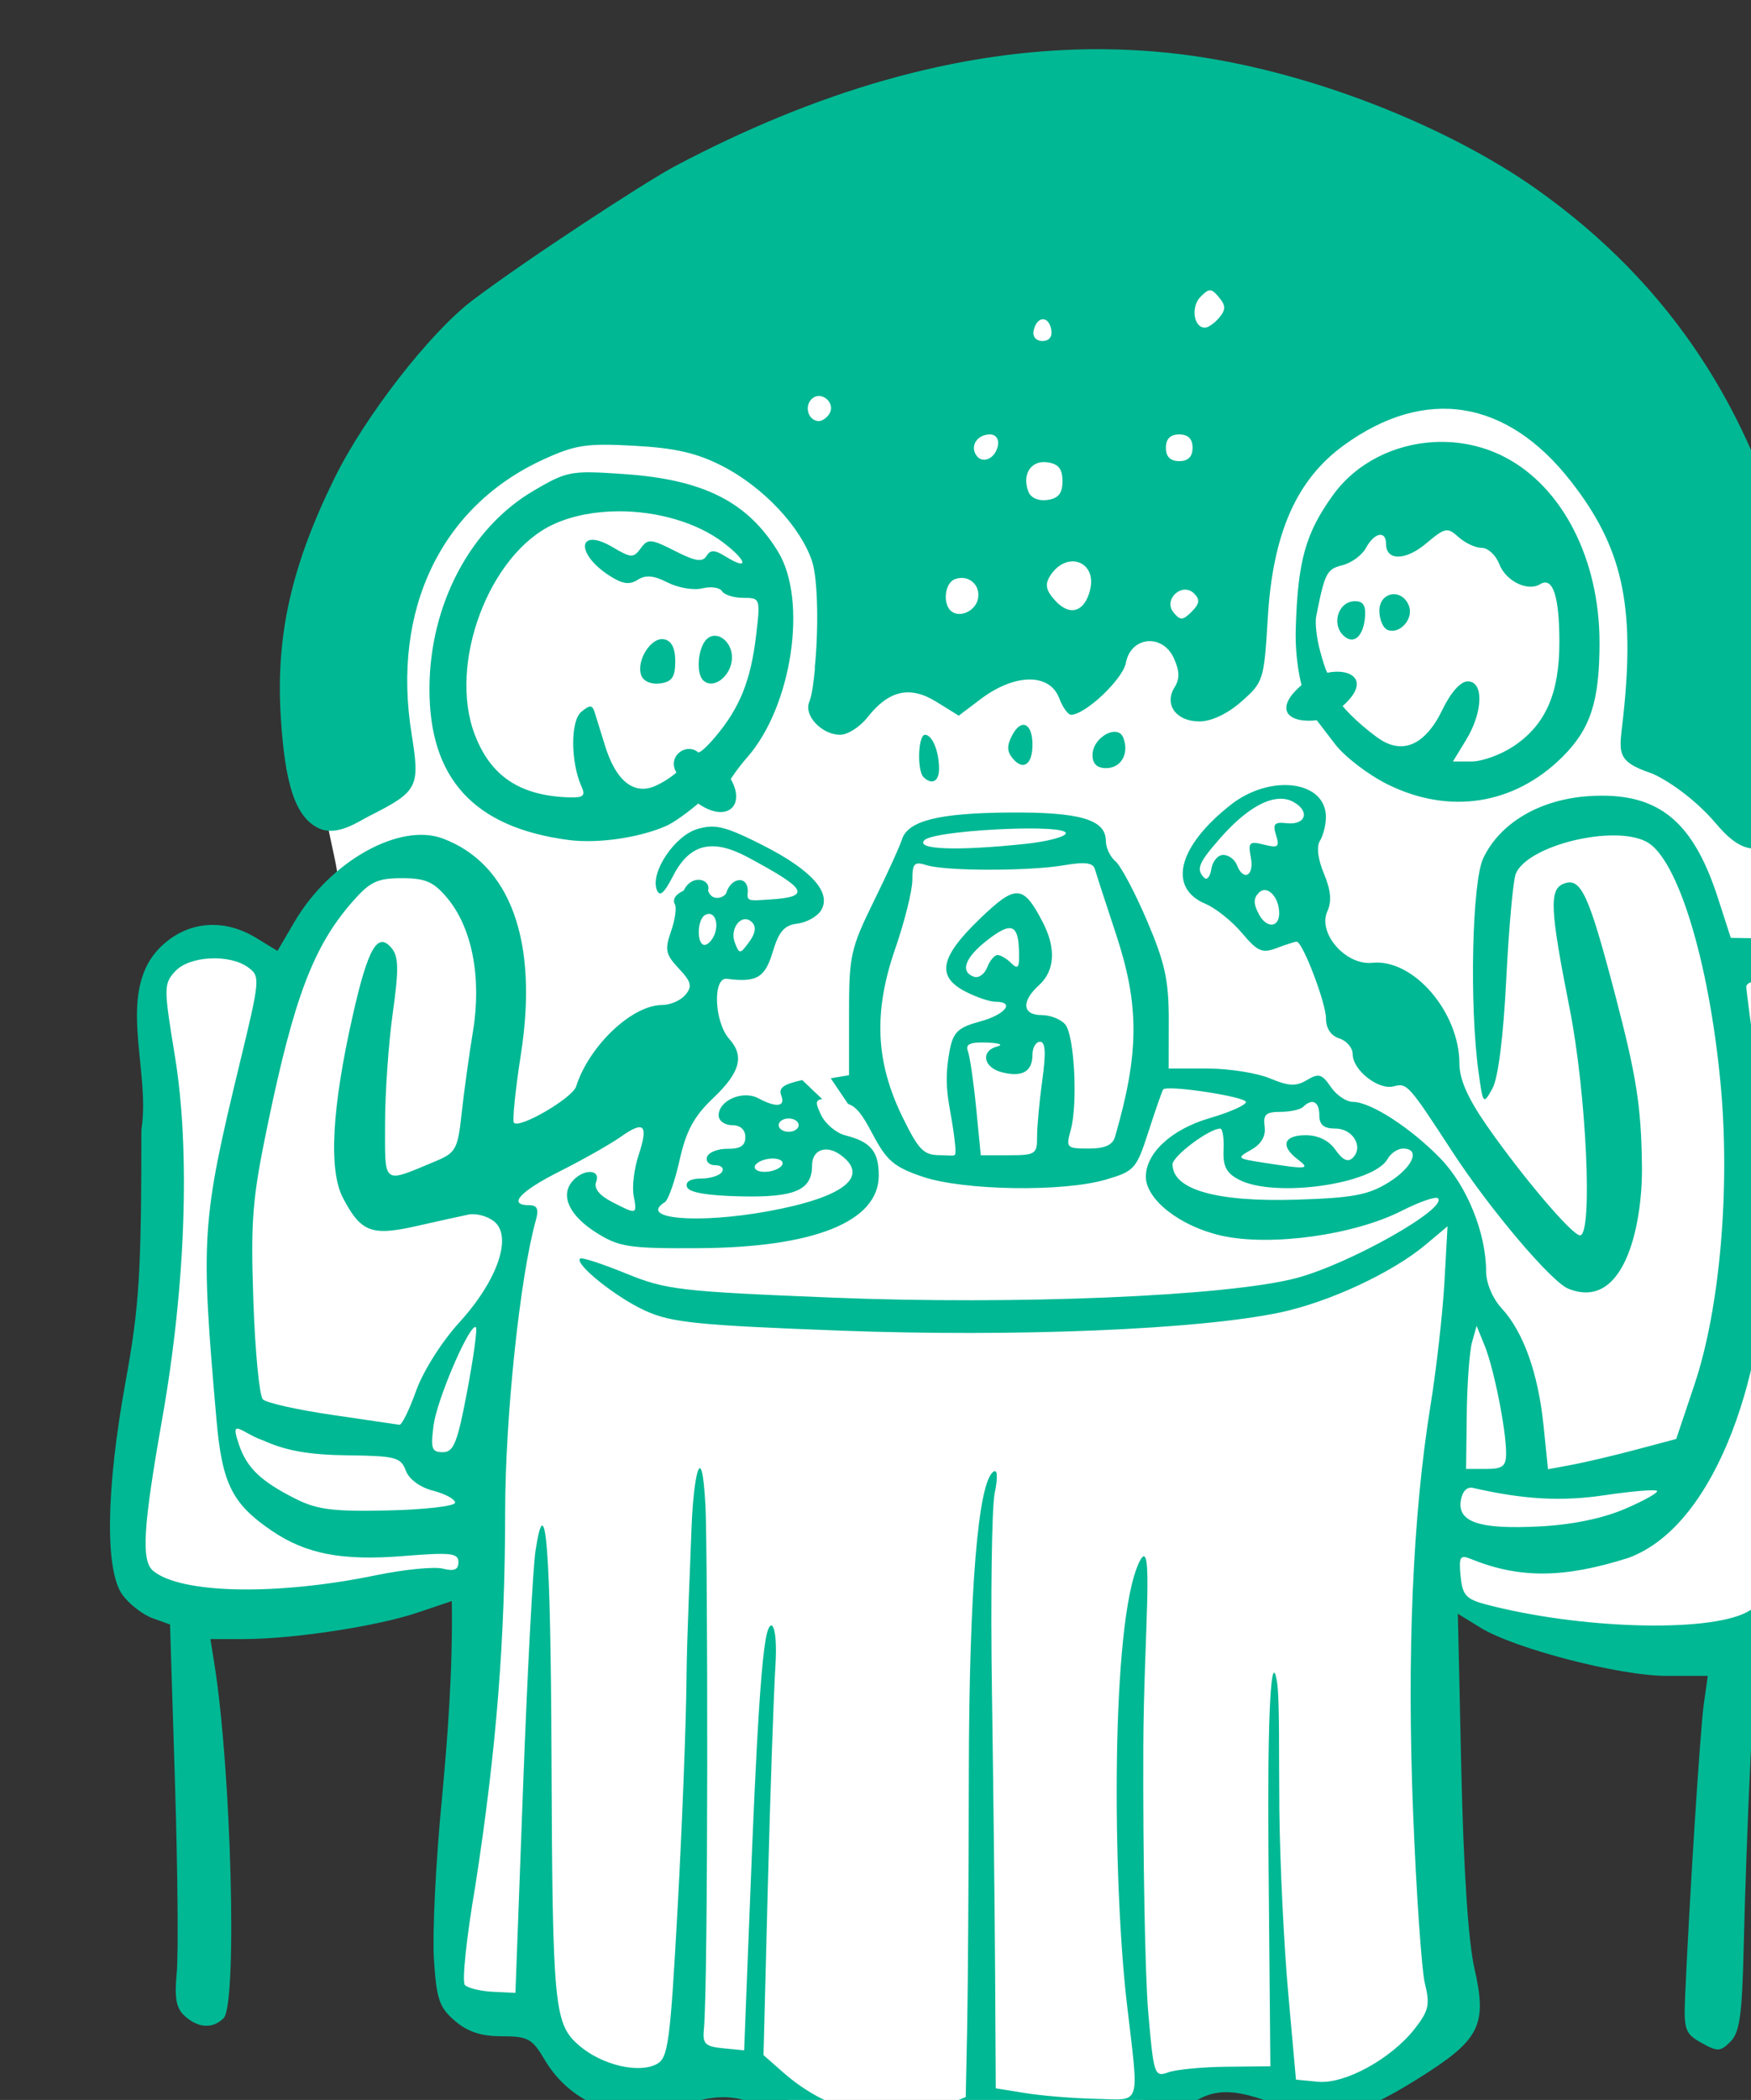 <?xml version="1.0" ?><svg height="292.742mm" viewBox="0 0 244.201 292.742" width="244.201mm" xmlns="http://www.w3.org/2000/svg">
    <rect x="0" y="0" width="244.201" height="292.742" fill="#333333" stroke="none"/>
    <path d="m 36840.881,16943.245 c 11.976,-15.849 61.843,0.459 61.843,0.459 0,0 18.23,-26.135 27.505,-36.279 9.275,-10.144 4.579,-8.347 -5.283,-64.56 -9.863,-56.213 66.805,-235.312 220.962,-278.529 154.157,-43.216 326.63,-22.612 394.962,27.156 68.332,49.767 153.453,229.606 147.934,261.833 -5.518,32.228 5.753,88.652 5.753,88.652 0,0 36.045,8.136 28.883,43.85 -7.162,35.715 -6.46,190.667 -3.642,217.294 2.818,26.628 6.222,98.901 -72.206,97.95 -78.429,-0.951 -133.963,-27.155 -133.963,-27.155 0,0 9.158,212.911 5.518,221.365 -3.64,8.453 -31.466,48.499 -73.263,38.778 -41.797,-9.721 -55.417,-16.906 -75.493,-0.317 -20.077,16.589 -76.433,5.283 -90.288,6.128 -13.854,0.846 -21.955,20.076 -68.449,11.623 -46.493,-8.453 -65.279,-31.276 -86.999,-25.042 -21.721,6.234 -57.061,12.257 -68.567,-7.291 -11.506,-19.547 -29.704,-24.196 -29.704,-24.196 0,0 -37.453,5.494 -35.34,-23.775 2.113,-29.268 15.615,-201.5 15.615,-201.5 0,0 -89.851,17.008 -133.057,13.521 -43.206,-3.487 -56.473,-11.623 -50.251,-53.043 6.223,-41.42 26.3,-169.59 21.016,-206.995 -5.283,-37.405 -18.83,-54.825 -3.486,-79.927 z" fill="#FFFFFF" paint-order="markers stroke fill" transform="translate(228.674,135.631) matrix(0.265,0,0,0.265,-9969.412,-4490.867)"/>
    <path d="m 37338.472,16460.748 c -77.574,-0.688 -153.527,23.381 -225.451,61.365 -16.18,8.545 -79.433,49.972 -106.838,70.717 -22.364,16.929 -56.598,60.983 -72.545,93.353 -22.709,46.101 -30.997,82.695 -28.395,125.42 2.167,35.612 7.599,52.905 19.788,58.852 9.743,4.753 21.124,-3.48 26.914,-6.383 25.656,-13 26.682,-15.005 22.15,-43.244 -10.491,-65.376 15.607,-119.648 69.379,-144.264 16.839,-7.71 22.746,-8.602 47.818,-7.22 21.7,1.198 32.902,3.776 46.389,10.683 21.427,10.973 41.227,32 47.215,50.143 3.183,9.644 3.391,37.292 1.355,56.269 l 0.164,-0.179 c -0.713,7.655 -1.646,14.449 -3.06,17.992 -2.838,7.112 6.7,17.131 16.308,17.131 3.932,0 10.343,-4.067 14.256,-9.039 11.325,-14.399 22.401,-16.94 36.328,-8.334 l 11.838,7.316 11.489,-8.691 c 17.903,-13.548 36.3,-13.798 41.332,-0.563 1.836,4.829 4.647,8.779 6.253,8.779 7.521,0 27.271,-18.688 28.872,-27.32 2.578,-13.878 19.274,-15.531 25.212,-2.494 3.081,6.762 3.193,10.92 0.407,15.381 -5.645,9.043 0.821,17.943 13.039,17.943 6.346,0 14.754,-3.967 22.125,-10.439 11.592,-10.178 11.938,-11.279 13.892,-44.01 2.654,-44.507 15.07,-72.69 39.993,-90.799 42.794,-31.091 85.746,-24.308 119.486,18.873 27.057,34.622 33.84,64.725 27.689,122.865 -2.102,19.866 -5.022,24.171 15.383,31.016 10.673,4.914 23.753,15.104 32.664,25.453 5.143,5.887 17.613,21.727 32.014,9.369 13.945,-21.919 18.395,-101.397 7.756,-144.154 -19.919,-80.048 -61.989,-147.63 -133.748,-198.309 -43.243,-30.54 -110.142,-58.625 -173.535,-68.914 -18.045,-2.929 -36.034,-4.406 -53.936,-4.564 z m 55.908,126.846 v 0 c 1.356,0.04 2.641,1.245 4.629,3.64 3.62,4.35 3.649,6.498 0.158,10.709 h -0.01 c -2.402,2.896 -5.808,5.266 -7.562,5.266 -5.935,0 -7.477,-11.04 -2.272,-16.246 2.276,-2.276 3.701,-3.405 5.055,-3.369 z m -88.217,15.205 c 1.934,-0.145 3.85,1.587 4.563,5.287 0.74,3.845 -0.982,6.146 -4.6,6.146 -3.371,0 -5.31,-2.272 -4.646,-5.453 0.794,-3.813 2.748,-5.836 4.683,-5.98 z m -117.546,40.365 c 4.162,0.119 8.06,4.992 5.347,9.383 -1.298,2.099 -3.753,3.818 -5.457,3.818 -5.425,0 -7.959,-7.491 -3.906,-11.541 1.211,-1.211 2.628,-1.7 4.016,-1.66 z m 89.886,20.221 c 3.076,0 4.84,2.467 4.182,5.853 -1.367,7.052 -8.38,10.004 -11.555,4.867 -3.089,-4.996 0.851,-10.72 7.373,-10.72 z m 99.6,0 c 4.682,0 7.021,2.342 7.021,7.023 0,4.682 -2.339,7.022 -7.021,7.022 -4.682,0 -7.022,-2.34 -7.022,-7.022 0,-4.681 2.34,-7.023 7.022,-7.023 z m 134.314,4.015 c -20.9,1.05 -41.016,10.824 -53.287,27.764 -14.578,20.123 -18.669,34.787 -19.709,70.652 -0.487,16.75 3.059,29.428 3.059,29.428 -15.044,12.914 -6.933,20.228 8.017,18.498 0,0 4.597,5.986 9.6,12.545 5.001,6.557 17.348,16.037 27.439,21.066 32.549,16.218 66.722,10.948 92.11,-14.207 14.912,-14.776 19.65,-29.297 19.65,-60.209 0,-43.836 -19.465,-81.91 -49.937,-97.668 -11.579,-5.988 -24.403,-8.499 -36.942,-7.869 z m -206.724,10.594 v 0 c 0.953,-0.107 1.971,-0.09 3.05,0.06 5.803,0.822 7.916,3.466 7.916,9.901 0,6.434 -2.113,9.077 -7.916,9.902 -4.748,0.674 -8.761,-1.081 -10.031,-4.388 -3.058,-7.97 0.312,-14.735 6.981,-15.479 z m -236.469,5.34 c -13.308,-0.243 -17.673,1.904 -31.004,9.732 -33.218,19.513 -54.492,59.838 -54.703,103.701 -0.229,47.601 23.384,73.403 73.184,79.957 15.099,1.988 36.675,-1.051 50.91,-7.168 6.76,-2.906 17.324,-11.996 17.324,-11.996 15.212,10.533 25.181,0.936 17.14,-12.884 0,0 3.365,-5.372 8.729,-11.489 23.557,-26.865 31.793,-82.49 16.207,-108.056 -16.013,-26.27 -39.217,-38.001 -80.838,-40.879 -7.086,-0.491 -12.513,-0.837 -16.949,-0.918 z m 13.613,20.484 c 20.193,-0.1 41.214,5.696 55.434,16.543 12.587,9.601 13.45,14.894 1.189,7.291 -5.914,-3.665 -8.038,-3.72 -10.187,-0.271 -2.083,3.344 -5.951,2.715 -16.571,-2.699 -12.645,-6.446 -14.214,-6.566 -18,-1.387 -3.803,5.201 -5.041,5.147 -14.816,-0.625 -18.101,-10.693 -19.9,3.057 -1.939,14.828 6.978,4.572 10.777,5.173 15.111,2.387 4.237,-2.723 8.483,-2.347 15.822,1.402 5.52,2.81 13.718,4.204 18.221,3.074 4.5,-1.129 9.163,-0.469 10.361,1.469 1.198,1.938 6.251,3.523 11.231,3.523 8.924,0 9.021,0.284 6.754,19.571 -2.799,23.809 -8.557,38.211 -21.352,53.384 -7.521,8.918 -9.109,8.352 -9.109,8.352 -6.359,-5.471 -16.586,2.192 -11.502,10.572 0,0 -4.287,3.953 -10.883,6.961 -11.368,5.177 -20.963,-2.417 -26.709,-21.142 -2.149,-7.007 -4.6,-14.895 -5.443,-17.528 -1.264,-3.937 -2.49,-3.97 -7.051,-0.183 -5.704,4.724 -5.642,26.276 0.101,39.213 l 0.02,-0.01 c 2.259,5.093 1.009,6.075 -7.307,5.738 -25.395,-1.032 -40.561,-11.282 -48.861,-33.017 -14.215,-37.218 7.638,-95.266 41.68,-110.721 9.874,-4.483 21.69,-6.664 33.806,-6.723 z m 435.293,10.11 c 2.283,-0.45 4.047,0.811 6.967,3.455 3.457,3.131 8.966,5.691 12.242,5.691 3.275,0 7.404,3.814 9.176,8.475 3.418,8.985 14.968,14.676 21.543,10.613 6.618,-4.092 10.063,6.145 10.113,30.066 0.06,27.344 -7.176,43.883 -24.158,55.227 v -0.01 c -6.562,4.384 -16.413,7.971 -21.893,7.971 h -9.961 l 6.958,-11.412 c 8.903,-14.601 9.339,-30.721 0.834,-30.721 -3.763,0 -8.935,5.779 -13.327,14.895 -9.114,18.91 -21.339,24.102 -34.334,14.586 -12.184,-8.922 -18.187,-16.475 -18.187,-16.475 15.257,-13.572 4.281,-20.141 -8.024,-17.535 0,0 -0.792,-0.387 -3.804,-11.299 -1.838,-6.649 -2.781,-14.894 -2.102,-18.32 4.572,-23.009 5.525,-24.865 13.817,-26.948 4.79,-1.2 10.388,-5.327 12.445,-9.166 4.303,-8.042 10.51,-9.279 10.51,-2.089 0,9.042 10.248,8.948 21.103,-0.184 4.998,-4.207 7.8,-6.369 10.082,-6.82 z m -196.56,16.252 c 6.524,-0.274 11.997,5.554 9.609,15.07 -2.923,11.655 -10.733,13.971 -18.43,5.467 -4.83,-5.335 -5.441,-8.395 -2.586,-12.93 3.199,-5.081 7.493,-7.442 11.407,-7.607 z m -59.028,8.748 c 0.856,-0.1 1.69,-0.07 2.487,0.05 4.782,0.752 8.242,5.243 7.17,10.805 -1.301,6.762 -10.164,10.534 -14.52,6.178 -4.15,-4.15 -2.738,-14.48 2.244,-16.389 0.885,-0.34 1.764,-0.552 2.619,-0.646 z m 118.307,6.13 c 1.759,-0.103 3.579,0.491 5.152,2.063 3.112,3.112 2.792,5.385 -1.328,9.508 -4.659,4.656 -5.999,4.718 -9.549,0.439 -4.262,-5.134 0.45,-11.701 5.725,-12.01 z m 109.004,2.483 c -3.436,0.573 -6.42,3.581 -6.42,8.596 0,4.666 1.977,9.215 4.389,10.111 6.473,2.399 13.774,-5.911 11.164,-12.707 -1.809,-4.714 -5.697,-6.574 -9.133,-6 z m -18.236,3.621 c -9.327,-0.915 -13.641,11.267 -7.401,17.709 5.13,5.297 10.377,1.59 11.549,-8.324 0.769,-6.494 -0.526,-9.03 -4.148,-9.385 z m -338.057,18.143 c -1.5,0.04 -2.981,0.632 -4.264,1.916 -4.474,4.474 -5.573,17.665 -1.789,21.449 5.377,5.377 15.217,-2.363 15.217,-11.975 0,-6.566 -4.666,-11.5 -9.164,-11.39 z m -26.588,1.843 c -6.886,-1.328 -14.872,11.465 -11.936,19.117 1.169,3.047 5.323,4.767 9.926,4.114 6.196,-0.879 7.916,-3.402 7.916,-11.61 0,-7.033 -1.943,-10.858 -5.906,-11.621 z m 188.77,45.043 c -1.723,0.227 -3.665,1.942 -5.471,5.317 -2.946,5.485 -2.891,8.612 0.211,12.349 h 0.01 c 5.483,6.604 10.38,3.205 10.38,-7.209 0,-7.082 -2.259,-10.835 -5.13,-10.457 z m 49.175,3.69 c -4.976,-0.698 -12.459,5.212 -12.459,12.156 0,4.595 2.383,6.9 7.131,6.9 7.926,0 12.287,-7.642 9.098,-15.949 -0.731,-1.907 -2.112,-2.875 -3.77,-3.107 z m -100.609,1.5 c -3.621,0 -4.29,18.741 -0.793,22.238 4.39,4.39 8.191,2.351 8.191,-4.396 0,-9.171 -3.593,-17.842 -7.398,-17.842 z m 185.967,26.603 c -8.225,0.75 -17.284,4.112 -25.194,10.344 -27.691,21.819 -33.174,43.573 -13.109,52.018 5.33,2.244 13.949,9.142 19.158,15.332 8.195,9.744 10.653,10.805 18.293,7.9 4.852,-1.846 9.567,-3.355 10.475,-3.355 3.142,0 15.447,32.212 15.447,40.433 0,5.166 2.625,9.082 7.023,10.477 3.86,1.227 7.02,4.931 7.02,8.234 0,8.418 13.511,19.06 21.535,16.961 7.126,-1.864 7.763,-1.154 30.986,34.492 19.641,30.151 52,68.349 60.958,71.957 30.941,12.455 39.51,-37.458 38.728,-66.303 -0.427,-29.761 -2.957,-45.787 -13.74,-87.011 -14.207,-54.321 -18.29,-63.243 -27.362,-59.764 -7.762,2.981 -7.281,13.301 3.073,65.635 8.869,44.828 12.285,119.375 5.47,119.375 -4.137,0 -30.277,-30.749 -49.005,-57.637 -9.967,-14.314 -14.465,-24.443 -14.465,-32.588 0,-27.244 -24.271,-55.394 -45.813,-53.135 -13.999,1.469 -28.927,-15.605 -23.689,-27.099 2.38,-5.222 1.846,-11.094 -1.801,-19.826 -3.208,-7.67 -4.008,-14.26 -2.104,-17.268 1.693,-2.675 3.103,-8.223 3.133,-12.334 0.09,-12.08 -11.308,-18.088 -25.017,-16.838 z m 176.23,5.625 c -3.965,-0.265 -8.176,-0.245 -12.656,0.04 -25.798,1.643 -46.887,14 -55.74,32.66 -5.899,12.426 -7.336,77.208 -2.496,112.401 2.362,17.188 2.513,17.373 7.277,8.836 3.07,-5.509 5.778,-26.849 7.342,-57.932 1.364,-27.064 3.621,-51.901 5.017,-55.193 6.335,-14.931 51.626,-25.932 68.84,-16.721 16.295,8.721 32.769,62.463 38.881,126.836 5.227,55.054 -0.243,118.528 -13.66,158.533 l -9.643,28.75 -21.066,5.606 c -11.586,3.086 -26.767,6.669 -33.738,7.964 l -12.674,2.36 -2.369,-23.119 c -2.802,-27.357 -10.566,-49.082 -21.963,-61.469 -4.853,-5.275 -8.252,-13.329 -8.252,-19.551 0,-20.06 -10.017,-44.844 -23.953,-59.256 -15.552,-16.089 -36.794,-29.845 -46.082,-29.845 -3.494,0 -8.762,-3.554 -11.709,-7.899 -4.603,-6.786 -6.374,-7.294 -12.52,-3.605 -5.751,3.447 -9.588,3.276 -19.531,-0.879 -6.807,-2.844 -21.576,-5.168 -32.82,-5.168 h -20.448 l 0.05,-25.457 c 0.02,-20.985 -1.996,-30.189 -11.492,-52.422 -6.338,-14.833 -13.79,-28.855 -16.561,-31.154 -2.772,-2.301 -5.041,-7.092 -5.041,-10.649 0,-11.299 -13.537,-15.287 -50.908,-14.998 -37.422,0.29 -53.437,4.364 -56.494,14.373 -1.043,3.407 -7.716,18.044 -14.834,32.526 -12.078,24.587 -12.936,28.49 -12.936,58.812 v 32.475 l -9.634,1.619 9.136,13.49 c 4.499,1.575 7.455,5.51 12.768,15.6 7.51,14.259 11.314,17.533 26.332,22.658 21.508,7.341 73.98,8.184 96.555,1.551 15.101,-4.437 16.096,-5.561 22.492,-25.403 3.684,-11.417 7.142,-21.322 7.687,-22.009 1.999,-2.518 43.551,3.788 43.551,6.611 0,1.604 -8.588,5.414 -19.082,8.463 -19.962,5.804 -33.584,18.298 -33.584,30.806 0,12.071 18.104,26.175 39.834,31.039 25.68,5.746 69.511,-0.273 94.617,-12.994 9.472,-4.801 18.134,-7.813 19.25,-6.699 5.357,5.359 -46.851,34.742 -74.703,42.047 -36.149,9.48 -147.343,14.139 -244.015,10.223 -80.578,-3.265 -87.45,-4.074 -108.668,-12.737 -12.458,-5.085 -23.301,-8.599 -24.094,-7.806 -2.941,2.941 19.187,20.601 34.455,27.498 13.687,6.183 27.293,7.567 101.82,10.384 92.396,3.494 189.255,-0.481 232.153,-9.529 25.793,-5.44 59.164,-20.99 76.677,-35.726 l 11.446,-9.629 -1.657,29.603 c -0.911,16.282 -4.204,45.403 -7.32,64.715 -9.364,58.058 -12.467,130.691 -9.152,214.17 1.685,42.483 4.49,82.98 6.234,89.992 2.725,10.97 1.975,14.282 -5.398,23.701 -12.4,15.844 -36.824,29.213 -50.901,27.862 l -11.58,-1.117 -4.097,-45.639 c -2.255,-25.103 -4.35,-68.553 -4.653,-96.555 -0.3,-28 0.215,-58.411 -1.238,-67.142 -2.861,-17.184 -5.181,11.978 -4.457,93.476 l 0.967,108.842 -23.104,0.238 c -12.706,0.126 -26.502,1.45 -30.652,2.946 -7.281,2.623 -7.654,1.496 -10.533,-31.831 -1.643,-19.001 -2.812,-81.949 -2.575,-139.88 0.224,-57.932 6.011,-113.872 -2.214,-96.549 -15.129,31.863 -13.863,168.338 -6.477,231.724 6.502,55.822 8.066,50.98 -16.297,50.469 -11.586,-0.245 -28.175,-1.589 -36.865,-2.99 l -15.801,-2.549 -0.326,-58.453 c -0.179,-32.149 -0.935,-99.532 -1.682,-149.738 -0.746,-50.208 -0.102,-97.366 1.43,-104.797 1.717,-8.337 1.508,-12.728 -0.543,-11.459 -8.187,5.059 -12.891,62.33 -13.049,158.387 -0.08,54.068 -0.48,114.586 -0.888,134.478 l -0.741,36.164 -12.175,5.088 v -0.01 c -26.385,11.026 -58.941,4.003 -84.055,-18.133 l -10.209,-8.994 2.275,-88.345 c 1.254,-48.589 3.053,-100.984 4.004,-116.434 1.263,-20.542 -2.154,-25.98 -4.461,-17.111 -4.066,15.642 -7.075,93.263 -9.832,163.892 l -2.168,55.49 -11.031,-1.068 c -9.422,-0.917 -10.906,-2.355 -10.166,-9.851 2.367,-23.984 2.043,-252.993 0.832,-275.633 -2.028,-37.908 -6.442,-13.868 -7.348,12.304 -0.703,20.303 -2.42,55.826 -2.631,78.998 -0.2,23.173 -2.306,77.413 -4.679,120.528 -3.9,70.84 -4.957,78.733 -10.969,81.951 -9.44,5.053 -28.533,0.598 -40.459,-9.434 -13.635,-11.473 -14.413,-19.43 -14.937,-152.67 -0.432,-109.08 -3.033,-142.685 -8.381,-108.205 -1.401,9.037 -4.361,65.129 -6.576,124.643 l -4.028,108.209 -11.793,-0.565 c -6.488,-0.308 -13.143,-1.903 -14.789,-3.548 -1.652,-1.651 0.82,-25.135 5.504,-52.342 11.241,-72.719 15.593,-129.361 15.672,-196.479 0,-49.735 7.778,-123.657 16.154,-153.513 1.641,-5.848 0.744,-7.903 -3.459,-7.903 -11.597,0 -5.031,-7.241 16.27,-17.945 12.07,-6.064 26.378,-14.162 31.799,-17.988 12.469,-8.806 14.759,-6.467 9.445,9.633 -2.32,7.03 -3.487,16.614 -2.592,21.296 1.917,10.028 1.758,10.076 -11.496,3.225 -6.654,-3.442 -9.537,-7.127 -8.228,-10.535 2.62,-6.82 -7.005,-6.928 -12.643,-0.131 -6.383,7.689 -1.279,18.197 13.207,27.205 11.66,7.249 17.107,8.057 53.359,7.846 60.91,-0.345 94.799,-14.006 94.799,-38.219 0,-12.703 -4.211,-17.764 -17.572,-21.121 -4.816,-1.212 -10.588,-6.078 -12.818,-10.818 -2.783,-5.907 -3.222,-7.712 0.625,-8.291 l -10.522,-9.987 c -10.397,2.3 -12.495,4.3 -10.984,8.242 2.244,5.849 -2.69,6.381 -12.157,1.317 -8.137,-4.355 -20.834,1.14 -20.834,9.021 0,2.828 3.163,5.147 7.026,5.147 4.405,0 7.017,2.341 7.017,6.283 0,4.492 -2.651,6.249 -9.308,6.143 -5.122,-0.08 -9.994,1.838 -10.826,4.25 -0.832,2.415 1.082,4.388 4.252,4.388 3.17,0 4.79,1.582 3.597,3.512 -1.195,1.93 -6.157,3.51 -11.031,3.51 -5.53,0 -8.316,1.648 -7.402,4.386 0.977,2.931 10.419,4.589 28.42,4.981 28.471,0.621 37.414,-3.266 37.414,-16.264 0,-8.319 7.475,-11.041 15.066,-5.49 15.605,11.409 1.516,22.34 -38.102,29.568 -37.286,6.804 -68.706,4.063 -54.447,-4.748 1.798,-1.111 5.3,-11.07 7.772,-22.127 3.468,-15.499 7.545,-23.002 17.793,-32.75 14.104,-13.416 16.404,-21.979 8.341,-31.011 -7.939,-8.893 -8.833,-32.608 -1.189,-31.616 15.568,2.023 19.999,-0.578 24.057,-14.121 3.233,-10.786 6.104,-14.093 12.953,-14.92 4.84,-0.585 10.431,-3.665 12.422,-6.849 5.84,-9.329 -4.802,-21.29 -30.584,-34.377 -14.609,-7.414 -21.346,-10.045 -27.707,-9.776 -2.12,0.09 -4.197,0.501 -6.512,1.165 -12.087,3.466 -25.112,22.825 -21.57,32.058 1.501,3.905 3.851,1.897 8.586,-7.332 8.692,-16.94 20.638,-19.874 39.513,-9.701 29.977,16.149 34.421,20.742 10.996,22.152 -9.01,0.542 -11.557,1.104 -11.334,-2.652 1.362,-10.206 -8.478,-9.723 -11.205,-0.834 -0.685,2.233 -7.466,5.095 -9.578,-1.246 1.786,-5.856 -8.467,-9.13 -12.848,0.05 -5.264,2.399 -5.691,5.402 -4.64,7.103 1.05,1.701 0.161,8.106 -1.975,14.236 -3.41,9.774 -2.91,12.183 4.069,19.612 6.591,7.017 7.191,9.386 3.496,13.836 -2.451,2.954 -7.978,5.369 -12.28,5.369 -15.808,0 -38.441,21.433 -45.25,42.849 -1.933,6.08 -29.594,22.254 -32.718,19.131 -0.937,-0.937 0.716,-17.239 3.673,-36.23 9.227,-59.233 -5.481,-99.877 -41.003,-113.299 -22.823,-8.624 -59.479,11.906 -78.151,43.768 l -8.976,15.318 -11.184,-6.82 c -16.766,-10.225 -35.057,-8.954 -48.879,3.396 -26.089,23.313 -6.418,65.207 -11.543,97.43 -0.07,76.244 -1.115,92.912 -8.375,132.83 -10.288,56.576 -10.887,99.202 -1.57,111.937 3.581,4.895 10.67,10.4 15.76,12.235 l 9.25,3.334 2.593,82.963 c 1.427,45.632 1.845,90.774 0.926,100.316 -1.277,13.306 -0.293,18.598 4.231,22.69 7.097,6.422 14.73,6.84 20.447,1.123 7.281,-7.281 4.083,-130.207 -4.844,-186.258 l -2.098,-13.166 h 17.614 c 25.761,0 69.818,-6.676 90.968,-13.783 l 18.436,-6.194 c 0.647,36.281 -2.381,74.432 -5.402,106.259 -3.049,31.741 -4.848,68.665 -4,82.049 1.338,21.074 2.814,25.429 11.006,32.478 6.755,5.809 13.824,8.137 24.718,8.137 13.708,0 15.993,1.245 22.489,12.258 14.254,24.155 42.288,34.238 69.461,24.98 24.273,-8.271 34.787,-7.034 57.062,6.715 11.004,6.791 27.044,13.701 35.639,15.356 v 0.02 c 20.648,3.974 41.495,1.235 53.232,-6.996 11.62,-8.15 25.656,-8.49 43.459,-1.051 9.319,3.895 20.753,5.208 37.213,4.278 20.964,-1.185 25.111,-2.643 35.252,-12.399 16.342,-15.723 26.951,-17.349 52.012,-7.978 28.271,10.573 42.538,8.216 75.775,-12.5 33.403,-20.819 37.194,-28.195 30.207,-58.77 -3.149,-13.79 -5.661,-52.079 -6.82,-104.002 l -1.832,-82.174 11.828,7.281 c 17.954,11.061 73.323,25.405 98.057,25.405 h 21.654 l -2.108,14.924 c -1.886,13.345 -7.614,102.968 -9.816,153.564 -0.768,17.643 -0.04,19.709 8.564,24.541 8.495,4.769 9.973,4.705 15.342,-0.664 4.84,-4.84 6.128,-14.27 6.949,-50.877 0.556,-24.713 2.077,-67.053 3.381,-94.088 l 2.368,-49.156 14.277,-10.533 c 18.402,-13.58 26.673,-28.116 34.359,-60.381 5.483,-23.009 5.974,-37.821 4.149,-125.055 -1.453,-69.537 -0.823,-106.086 2.121,-122.947 3.863,-22.117 3.602,-25.293 -3.326,-40.621 -9.585,-21.206 -17.707,-26.189 -43.397,-26.61 l -20.758,-0.337 -6.759,-20.928 c -11.633,-36.032 -27.346,-51.823 -55.104,-53.68 z m -176.283,1.469 c 2.854,-0.214 5.474,0.294 7.814,1.547 9.105,4.874 6.758,12.441 -3.502,11.277 -6.346,-0.719 -7.34,0.419 -5.478,6.283 1.967,6.199 1.118,6.868 -6.35,4.995 -7.753,-1.946 -8.448,-1.253 -6.894,6.884 1.843,9.64 -3.988,12.626 -7.379,3.784 -1.112,-2.897 -4.331,-5.266 -7.154,-5.266 -2.823,0 -5.638,3.31 -6.254,7.355 -0.616,4.045 -2.308,6.151 -3.756,4.682 -4.411,-4.479 -3.083,-7.768 8.422,-20.871 11.333,-12.909 21.972,-20.03 30.531,-20.67 z m -140.354,15.76 c 6.567,-0.206 12.748,-0.215 17.668,0.01 6.56,0.305 10.879,1.034 10.879,2.289 0,1.88 -9.712,4.431 -21.58,5.674 -36.128,3.776 -57.762,2.952 -52.799,-2.011 2.97,-2.972 26.133,-5.349 45.832,-5.965 z m 34.756,18.222 v 0 c 5.901,-0.483 8.399,0.481 9.137,3.112 0.727,2.583 5.64,17.711 10.92,33.619 12.576,37.903 12.488,62.779 -0.383,107.129 -1.253,4.321 -5.379,6.142 -13.9,6.142 -11.536,0 -11.988,-0.465 -9.418,-9.652 3.839,-13.738 1.989,-49.807 -2.854,-55.645 -2.249,-2.707 -7.841,-4.921 -12.433,-4.921 -10.204,0 -10.81,-7.217 -1.325,-15.799 8.271,-7.486 8.989,-19.368 1.987,-32.908 -10.394,-20.102 -14.166,-20.293 -33.465,-1.67 -20.71,19.986 -22.655,30.065 -7.319,37.998 5.697,2.944 12.807,5.357 15.801,5.357 10.586,0 5.253,6.801 -8.168,10.414 -11.276,3.036 -13.986,5.542 -15.8,14.619 -4.285,22.241 0.879,29.418 2.931,51.975 l 0.01,2.096 c 0.02,2.731 -1.56,1.636 -7.869,1.636 -8.887,0 -11.41,-2.532 -19.981,-20.033 -14.233,-29.071 -15.385,-55.341 -3.877,-88.547 4.968,-14.338 9.036,-30.637 9.036,-36.222 0,-8.753 1.03,-9.831 7.455,-7.793 9.993,3.186 53.878,3.206 72.414,0.05 2.784,-0.475 5.129,-0.796 7.097,-0.957 z m -355.644,7.77 c 12.426,0 16.671,1.843 23.812,10.328 13.137,15.615 18.264,41.921 13.651,70.055 -2.094,12.755 -4.792,32.305 -6,43.443 -2.028,18.72 -3.062,20.609 -13.653,25.035 -28.253,11.805 -26.646,12.989 -26.646,-19.595 0,-16.061 1.81,-42.189 4.027,-58.063 3.252,-23.259 3.144,-29.938 -0.568,-34.41 -7.358,-8.866 -12.398,-0.176 -20.395,35.183 -11.102,49.083 -12.855,81.69 -5.179,96.288 9.446,17.97 14.981,20.085 38.636,14.74 11.191,-2.528 23.508,-5.255 27.371,-6.055 3.863,-0.803 9.891,0.777 13.393,3.51 9.959,7.773 2.02,31.063 -18.117,53.135 -9.329,10.227 -19.126,25.718 -22.836,36.109 -3.574,10.009 -7.525,18.032 -8.781,17.822 -1.253,-0.206 -17.178,-2.543 -35.387,-5.195 -18.209,-2.651 -34.616,-6.325 -36.459,-8.168 -1.841,-1.843 -4.096,-25.179 -5.004,-51.857 -1.465,-42.854 -0.576,-53.712 7.621,-93.11 13.885,-66.732 24.128,-93.592 44.559,-116.859 9.238,-10.523 13.054,-12.336 25.955,-12.336 z m 454.506,6.277 v 0 c 3.564,0.408 7.146,5.578 7.226,11.989 0.1,7.821 -6.601,8.329 -10.627,0.806 -2.993,-5.59 -3.002,-8.512 -0.03,-11.482 1.053,-1.054 2.24,-1.447 3.428,-1.313 z m -293.414,12.532 c 3.626,-0.614 5.759,4.848 3.507,10.716 -1.179,3.07 -3.553,5.582 -5.275,5.582 -4.155,0 -4.043,-13.065 0.133,-15.648 0.57,-0.352 1.117,-0.563 1.635,-0.65 z m 19.179,2.787 c 1.323,-0.163 2.724,0.294 4.02,1.589 2.357,2.359 1.859,5.786 -1.506,10.36 -4.793,6.512 -5.145,6.533 -7.502,0.453 -2.261,-5.836 1.019,-11.914 4.988,-12.402 z m 139.162,4.695 c 4.106,-0.31 5.426,4.447 5.426,15.113 0,5.785 -0.937,6.502 -4.213,3.227 -2.317,-2.318 -5.53,-4.215 -7.136,-4.215 -1.606,0 -4.057,2.916 -5.442,6.482 -1.388,3.563 -4.496,5.8 -6.908,4.973 -7.697,-2.644 -4.745,-10.349 7.555,-19.734 4.788,-3.652 8.254,-5.661 10.718,-5.846 z m -420.461,15.924 v 0 c 7.461,-0.409 15.236,1.108 20.184,4.726 6.375,4.661 6.239,6.188 -4.363,50.034 -20.268,83.809 -20.785,91.693 -12.327,188.05 2.933,33.416 8.24,44.067 28.985,58.186 18.101,12.319 37.041,15.971 69.367,13.369 24.979,-2.011 28.965,-1.572 28.965,3.184 0,4.039 -2.211,4.96 -8.254,3.443 -4.542,-1.137 -20.369,0.431 -35.168,3.486 -52.12,10.767 -102.587,9.781 -117.207,-2.293 -6.396,-5.282 -5.355,-22.87 4.736,-80.006 12.373,-70.045 14.855,-140.967 6.682,-190.806 -5.919,-36.034 -5.915,-37.914 0.08,-44.539 3.702,-4.091 10.851,-6.426 18.312,-6.834 z m 820.221,12.039 c 8.402,0.753 19.177,3.83 24.541,8.125 9.651,7.728 9.744,8.13 4.551,20.551 -8.874,21.232 -13.031,71.054 -13.031,155.81 0,104.662 -5.893,136.239 -27.549,147.438 -20.855,10.786 -88.084,8.763 -137.076,-4.119 -10.556,-2.778 -12.447,-4.877 -13.424,-14.915 -0.982,-10.12 -0.276,-11.334 5.267,-9.072 25.595,10.436 49.125,10.285 83.086,-0.535 48.555,-17.823 72.992,-105.142 71.76,-162.635 1.05,-38.23 -0.177,-66.391 -4.129,-94.654 -3.097,-22.13 -5.631,-41.485 -5.631,-43.012 0,-1.57 1.667,-2.511 4.313,-2.92 1.985,-0.306 4.521,-0.313 7.322,-0.06 z m -383.32,31.805 c 2.849,0 3.19,5.798 1.191,20.189 -1.54,11.102 -2.772,24.532 -2.742,29.844 0.06,9.019 -0.915,9.656 -14.779,9.656 h -14.844 l -2.457,-24.938 c -1.351,-13.714 -3.308,-27.143 -4.342,-29.845 -1.399,-3.641 1.153,-4.801 9.906,-4.498 6.483,0.224 9.022,1.131 5.641,2.013 -9.043,2.362 -7.473,11.157 2.436,13.643 10.673,2.678 15.998,-0.401 15.998,-9.248 0,-3.75 1.796,-6.816 3.992,-6.816 z m 143.91,31.742 c 1.885,0.468 3.072,2.846 3.072,6.881 0,5.064 2.342,7.019 8.401,7.019 9.238,0 15.008,9.594 9.236,15.369 -2.539,2.536 -5.324,1.279 -9.092,-4.101 -3.513,-5.014 -9.088,-7.754 -15.765,-7.754 -11.587,0 -13.452,5.638 -4.194,12.666 6.931,5.261 5.334,5.409 -18.431,1.701 -13.609,-2.123 -13.792,-2.332 -5.959,-6.748 5.33,-3.004 7.717,-7.167 7.017,-12.231 -0.861,-6.241 0.693,-7.679 8.287,-7.679 5.137,0 10.536,-1.185 11.994,-2.633 1.188,-1.18 2.313,-1.943 3.334,-2.313 0.766,-0.277 1.472,-0.333 2.1,-0.177 z m -276.195,8.593 c 2.896,0 5.263,1.581 5.263,3.512 0,1.932 -2.367,3.512 -5.263,3.512 -2.897,0 -5.27,-1.58 -5.27,-3.512 0,-1.931 2.373,-3.512 5.27,-3.512 z m 227.117,5.321 c 1.251,0 2.043,5.032 1.758,11.199 -0.4,8.701 1.449,12.232 8.259,15.75 18.63,9.625 70.609,2.324 78.045,-10.963 1.68,-3.007 5.347,-5.467 8.149,-5.467 9.448,0 5.181,9.906 -7.701,17.869 -10.62,6.562 -18.82,8.092 -48.276,9.006 -42.208,1.312 -65.33,-5.264 -65.33,-18.578 0,-4.344 19.258,-18.766 25.096,-18.816 z m -235.484,15.748 c 3.862,0 6.049,1.579 4.857,3.51 -1.196,1.932 -5.332,3.511 -9.195,3.511 -3.863,0 -6.045,-1.579 -4.852,-3.511 1.195,-1.931 5.326,-3.51 9.19,-3.51 z m 370.408,88.031 4.244,10.426 c 4.84,11.886 11.289,44.191 11.289,56.549 0,6.878 -1.801,8.297 -10.533,8.297 h -10.534 l 0.352,-28.965 c 0.192,-15.932 1.438,-32.869 2.766,-37.635 z m -527.332,0.713 c 0.288,-0.14 0.526,-0.128 0.707,0.05 0.803,0.806 -1.271,15.913 -4.61,33.574 -5.151,27.239 -7.093,32.117 -12.82,32.117 -5.867,0 -6.502,-1.87 -4.84,-14.265 1.75,-13.052 17.239,-49.376 21.563,-51.477 z m -125.293,53.436 c 1.631,-0.787 6.984,3.77 14.386,6.283 11.855,5.327 24.042,7.442 44.11,7.679 25.124,0.292 27.988,1.041 30.551,7.967 1.698,4.592 7.454,8.843 14.408,10.647 6.367,1.648 11.576,4.478 11.576,6.285 0,1.809 -15.802,3.65 -35.111,4.09 -29.021,0.661 -37.49,-0.401 -48.844,-6.118 -18.099,-9.114 -25.457,-16.079 -29.631,-28.05 -2.063,-5.916 -2.424,-8.311 -1.445,-8.783 z m 650.687,31.089 c 26.849,6.154 46.594,7.24 69.559,3.825 14.164,-2.107 26.457,-3.127 27.316,-2.266 0.861,0.859 -6.678,5.107 -16.748,9.439 -11.789,5.071 -27.771,8.373 -44.871,9.268 -31.626,1.654 -43.379,-2.164 -41.646,-13.531 0.737,-4.838 3.227,-7.461 6.39,-6.735 z" fill="#00B894" transform="translate(228.674,135.631) matrix(0.265,0,0,0.265,-9969.412,-4490.867)"/>
</svg>